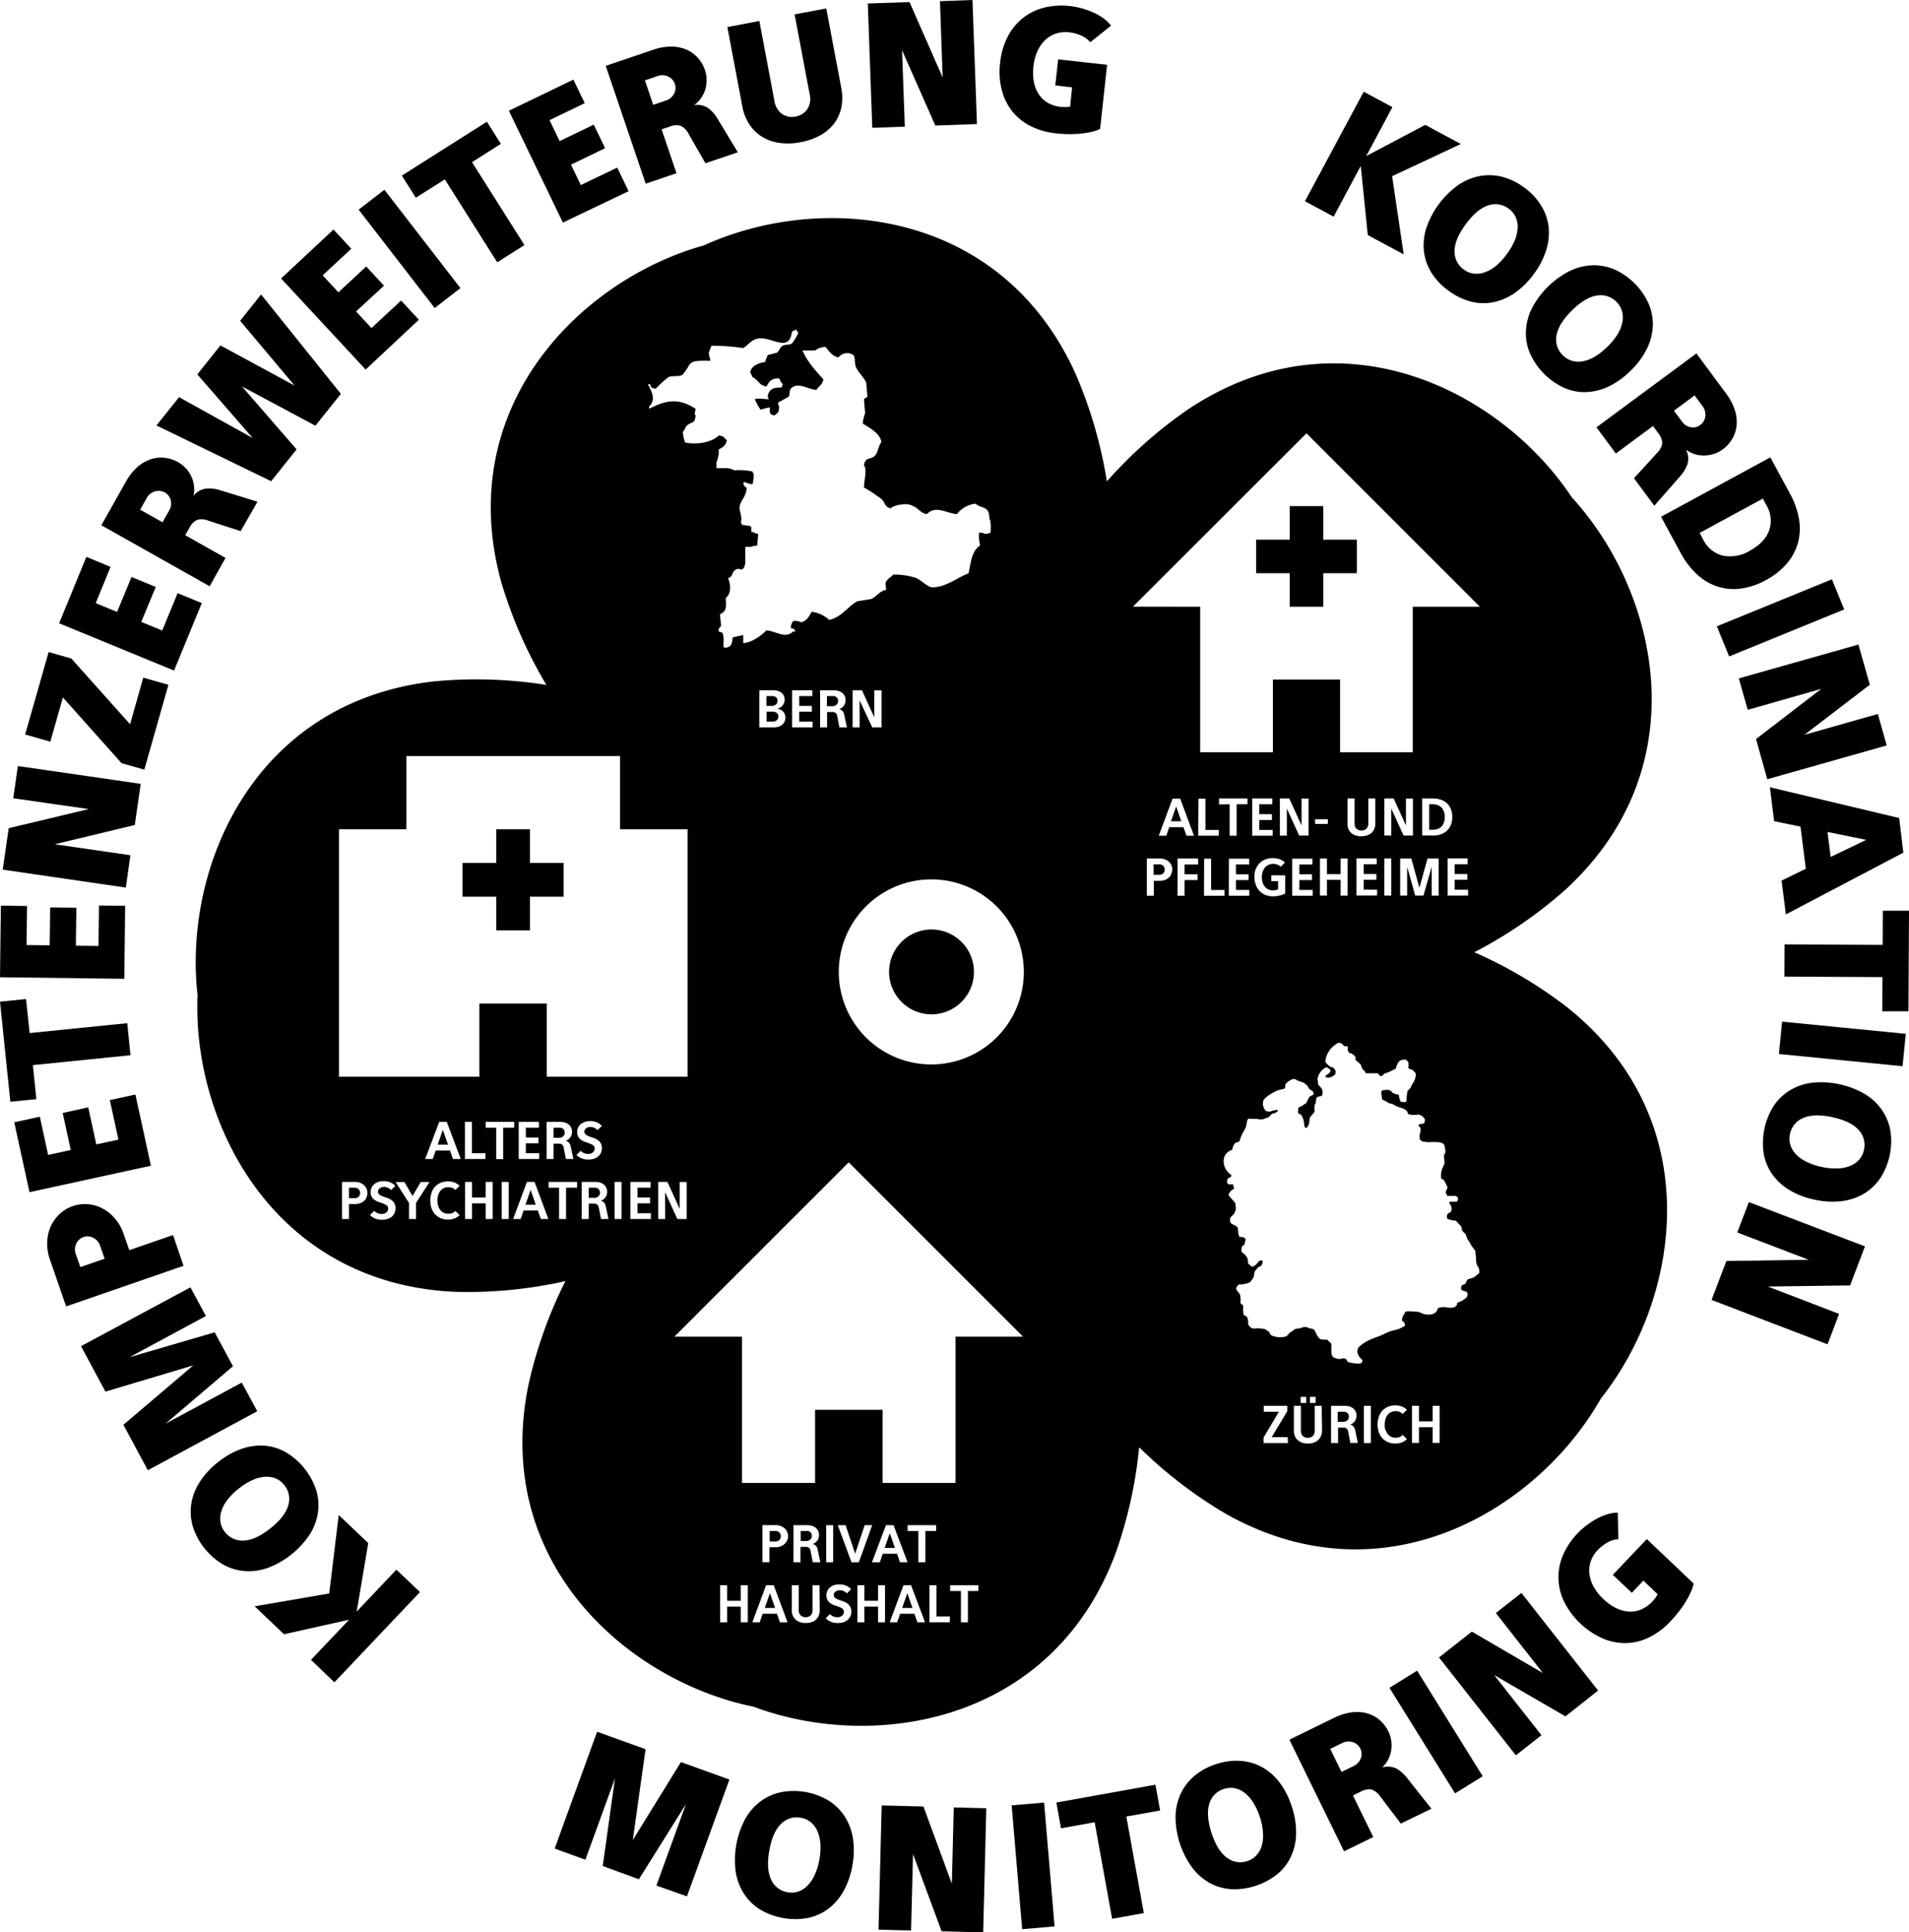 <svg id="Layer_1" data-name="Layer 1" fill="currentColor" xmlns="http://www.w3.org/2000/svg" viewBox="0 0 546.32 552.97"><path d="M413.21,235.39a4.93,4.93,0,0,0,0-3.16,3.23,3.23,0,0,0-.7-1.15,3,3,0,0,0-1.08-.69,4,4,0,0,0-1.36-.23H409v7.29h1.08a3.77,3.77,0,0,0,1.36-.23,2.78,2.78,0,0,0,1.08-.69A3.18,3.18,0,0,0,413.21,235.39Z"/><path d="M170.14,339.89h-1.67v2.9H170a1.79,1.79,0,0,0,1.23-.41,1.38,1.38,0,0,0,.47-1.08,1.44,1.44,0,0,0-.37-1A1.49,1.49,0,0,0,170.14,339.89Z"/><path d="M230.81,438.12h-1.67V441h1.5a1.81,1.81,0,0,0,1.23-.41,1.35,1.35,0,0,0,.46-1.07,1.34,1.34,0,0,0-1.52-1.41Z"/><polygon points="218.87 460.15 221.82 460.15 220.34 455.93 218.87 460.15"/><path d="M331.68,247.34h-1.55v3h1.55a1.61,1.61,0,0,0,1.22-.43,1.49,1.49,0,0,0,.42-1.07,1.46,1.46,0,0,0-.42-1.06A1.58,1.58,0,0,0,331.68,247.34Z"/><polygon points="258.18 460.15 261.13 460.15 259.66 455.93 258.18 460.15"/><polygon points="338.06 235.02 336.59 230.79 335.11 235.02 338.06 235.02"/><polygon points="369.09 173.63 378.69 173.63 378.69 164.03 388.3 164.03 388.3 154.43 378.69 154.43 378.69 144.83 369.09 144.83 369.09 154.43 359.49 154.43 359.49 164.03 369.09 164.03 369.09 173.63"/><polygon points="254.64 438.75 253.16 442.97 256.11 442.97 254.64 438.75"/><path d="M221.82,438.12h-1.56v3h1.56a1.64,1.64,0,0,0,1.22-.43,1.56,1.56,0,0,0,0-2.13A1.6,1.6,0,0,0,221.82,438.12Z"/><path d="M160.08,322.71h-1.66v2.9h1.49a1.82,1.82,0,0,0,1.24-.41,1.42,1.42,0,0,0,.46-1.08,1.48,1.48,0,0,0-.36-1A1.51,1.51,0,0,0,160.08,322.71Z"/><path d="M221,203.65h-1.62v2.84H221a1.9,1.9,0,0,0,1.31-.4,1.35,1.35,0,0,0,.45-1.07,1.2,1.2,0,0,0-.46-1A1.94,1.94,0,0,0,221,203.65Z"/><polygon points="142.01 266.25 151.66 266.25 151.66 256.61 161.31 256.61 161.31 246.95 151.66 246.95 151.66 237.3 142.01 237.3 142.01 246.95 132.36 246.95 132.36 256.61 142.01 256.61 142.01 266.25"/><path d="M221,199.2h-1.66V202h1.47a1.86,1.86,0,0,0,1.24-.39,1.28,1.28,0,0,0,.47-1,1.39,1.39,0,0,0-.36-1A1.52,1.52,0,0,0,221,199.2Z"/><path d="M448.4,288.17a126.72,126.72,0,0,0-26.48-15.67,127.78,127.78,0,0,0,26-17.83c38.4-35.19,26.61-85.39,1.9-112.35-20.2-30.48-66.1-54.07-109.55-25.35a127.78,127.78,0,0,0-23.5,20.78,128.69,128.69,0,0,0-9.06-31c-21.6-47.39-73-51.69-106.26-36.53-35.23,9.8-71.85,46.16-58,96.36A128.11,128.11,0,0,0,156.37,196a128.48,128.48,0,0,0-32.25-1c-51.75,5.9-71.72,53.44-67.58,89.77-1.57,36.53,21.7,82.6,73.73,84.91a127.47,127.47,0,0,0,31.54-3.07,127.7,127.7,0,0,0-10.6,29.81c-10.39,51,28.66,84.72,64.49,92C250,501.23,301,493.34,319.24,444.56A127,127,0,0,0,326,414.15a127.23,127.23,0,0,0,24.71,19C396,458.75,440.14,432,458.15,400.2,480.89,371.57,489.14,320.62,448.4,288.17ZM186,109.9c.37,1.12.37,1.1,1.66,1.33a34.75,34.75,0,0,1,3.65-3.32c1.31-.52,2.93,0,4-.66,3-3.41.83-4.19,8-4-.18-1.2-.66-2-.33-2.65a7.46,7.46,0,0,1,.66-1.66,61.7,61.7,0,0,1,9,.66c1.44-.73,2.09-2.17,4-2.65,3.91-1,9.14,4.35,10-2a5.16,5.16,0,0,1,1.33-.67v.34c.44.57.57.53.33,1a13.85,13.85,0,0,1-1.66,2.66c-.73.55-1.79.19-2.65.66s-1,1.57-1.66,2l-2.66.66-.33,1c-.25.36-.2.31-.33,1-1.77.21-4.09,1.09-4.31,3a6.6,6.6,0,0,1,.66,1.33c1.79.84,1.8,2.36,4,2.65.83-1.43,1.27-2.31,3.65-2.32a3.57,3.57,0,0,0,1,1.66l-.34,1c-2.56-.09-3.65.55-4,2.65.27.34.12.09.33.66-1.74,0-2.79-.36-4,0a16.28,16.28,0,0,0,1.66,3,24.62,24.62,0,0,1,2.66-.66c0,1.74-.18,2,1.32,2.32,1-.93,1.29-.61,1.33-2.66-.25-.35-.2-.31-.33-1l3-1.66c.65-1,0-2,1-2.65,2.08-1.53,4.35.45,7,.66.74-1.16,1.66-1.38,2-3-2.38-2.73-4.35-4.67-6-8.29h3.65a4.78,4.78,0,0,1,3-1c.92,1.19,1.88,2.65,3.66,3a3.14,3.14,0,0,1,4.31-.67c.57.88.24,2.19.66,3.32.59,1.57,2.49,3.19,3,4.65v.33l.33,3.65a4.85,4.85,0,0,0-1,.66l.33,4a10.49,10.49,0,0,0-.67,3c1.66,1,5.14,2.86,5.31,5.31-.83,1-.85,2.57-1.66,3.65-1.16,1.57-2.94.3-3.31,3,.94,1.12.08,3.85,0,6.3a45.72,45.72,0,0,1,5,3.32c1.18,1,.74,2.2,2.66,2.66.83-.9,4.72-1.76,6.3-.67,1.69.6,2,1.92,4,2.33,2.68-2.62,5.54-.27,8.63,0a7.89,7.89,0,0,1,5.31-3c1.94,1.6,4,.52,4,4.31.52.77.38,2.69.34,4a5.55,5.55,0,0,1-1.66.33,2.85,2.85,0,0,0-1.66-.33,12.09,12.09,0,0,0,.33,3.65c-2.42,1.57-2.62,4.72-3.32,8-3.08,1.08-6.19,3.86-10.29,4-1.35,0-3.43-2.16-4.64-2.65a18.94,18.94,0,0,0-6.64-1c-.65.82-1.5,1-2,2-.4.7-.1,1.14,0,2.33-2.09.49-2.68,1.94-4.31,2.65l-4,.66c-2.65,1.5-4.59,4.62-8,5.31a9.06,9.06,0,0,0-5-2.32c-.66,1.15-1.43,2.66-3,3a4.4,4.4,0,0,0-2.33-.34,3.54,3.54,0,0,0-.66,2c1,.27.91.14,1.33,1h-.67c-2.35,2.17-4.79-.13-7.63-.33-1.51,1.48-4,3.42-6.64,3.65v-2.32l-3,.66c-.26,1.81-.24,2.82-2.33,3l-.33-.33c0-1.36.19-3.1-.33-4l-1-.33c-.4-.85.57-1.32.66-1.66l-.33-3.32c1.9-.77,1.8-1.92,1.66-4.64,1.6-1.2,1.46-3.8.66-5.64,1.49-.52,1-1.65,2-2.33,1.44-1,1.87.76,2.66-1,.57-1,.07-4.17.33-5.64h1.66a2.85,2.85,0,0,1,1.66-.33l.33-3.32-1-.33c-.35-.25-.31-.2-1-.34v-1.32l-.33-.34-2.33-.33c-.21-.58-.06-.32-.33-.66.54-1.68-.56-3.33-.33-4.65.3-1.73,1.86-2.7,2-5.31-.67-.46-.69-.44-1-1.32l.34-.34a8,8,0,0,0,2.32.67,9.49,9.49,0,0,0,.33-3c-.27-.34-.12-.09-.33-.66a18.85,18.85,0,0,0-5.31-.33c-1.34-1-3.4-.41-5-.67v-1.66a7.77,7.77,0,0,0,.67-3.65c1.16-.63,2-1.06,2.32-2.65-1-.74-.63-1.14-2.32-1.33-2,1.91-6.06,2.72-9.63,2a11.08,11.08,0,0,1-.66-3c.54-.53.73-1.55,1.33-2,1.37-1,2.07-.35,2.32-2.65-.41-.71-.13-.92,0-2-4.91-3.2-8.53-2.45-13.27,0v-.67c2-2,.74-4.18-.34-6.3Zm66.29,87.66v10.59h-2.67L246,200.43v7.72h-2V197.54h2.68l3.52,7.72v-7.7Zm-11.16,5.92a2.33,2.33,0,0,1,.48,1.08l.76,3.59h-2.15l-.62-3.25a1.5,1.5,0,0,0-.44-.87,1.4,1.4,0,0,0-.93-.28h-1.53v4.4h-2V197.54h3.89a4.5,4.5,0,0,1,1.5.23,3.06,3.06,0,0,1,1.06.62,2.37,2.37,0,0,1,.63.9,2.82,2.82,0,0,1,.21,1.09,2.93,2.93,0,0,1-.13.83,2.76,2.76,0,0,1-.37.75,3,3,0,0,1-.59.59,2.55,2.55,0,0,1-.78.37A1.63,1.63,0,0,1,241.08,203.48ZM232.34,202v1.66h-3.62v2.84h3.84v1.66h-5.87V197.54h5.77v1.66h-3.74V202Zm-9,1.08a2.59,2.59,0,0,1,.76.53,2.49,2.49,0,0,1,.67,1.72,2.72,2.72,0,0,1-.22,1.11,2.37,2.37,0,0,1-.63.9,3.19,3.19,0,0,1-1.06.6,4.31,4.31,0,0,1-1.46.22h-4.1V197.54h4.1a3.87,3.87,0,0,1,1.31.21,3,3,0,0,1,1,.57,2.44,2.44,0,0,1,.63.83,2.41,2.41,0,0,1,.22,1,2.82,2.82,0,0,1-.15.92,2.42,2.42,0,0,1-.43.79,2.32,2.32,0,0,1-.68.6,2.7,2.7,0,0,1-.93.33A3.36,3.36,0,0,1,223.34,203.07ZM97,237.3h19.31V216.37h61.15V237.3h19.31v70.82H156.49V287.19H137.18v20.93H97ZM162.85,327a2.55,2.55,0,0,1,.48,1.08l.76,3.59h-2.15l-.63-3.25a1.49,1.49,0,0,0-.43-.86,1.39,1.39,0,0,0-.94-.28h-1.52v4.39h-2V321.05h3.9a4.44,4.44,0,0,1,1.49.23,3.13,3.13,0,0,1,1.06.62,2.45,2.45,0,0,1,.63.9,2.86,2.86,0,0,1,.21,1.09,2.72,2.72,0,0,1-.13.84,2.45,2.45,0,0,1-.37.74,2.6,2.6,0,0,1-1.36,1A1.6,1.6,0,0,1,162.85,327Zm-8.74-1.48v1.66h-3.63V330h3.84v1.66h-5.87V321.05h5.77v1.66h-3.74v2.8ZM138.92,330v1.66h-5.87V321.05h2V330Zm-34,12.65a2.73,2.73,0,0,1-.71,1,3.43,3.43,0,0,1-1.11.67,4.18,4.18,0,0,1-1.44.24H99.87v4.28h-2V338.23h3.76a4.1,4.1,0,0,1,1.44.25,3.69,3.69,0,0,1,1.12.68,2.85,2.85,0,0,1,.71,1,3,3,0,0,1,.25,1.23A3.07,3.07,0,0,1,104.87,342.65Zm8,4.44a3,3,0,0,1-.76,1.05,3.45,3.45,0,0,1-1.21.67,5.49,5.49,0,0,1-3.72-.16,5,5,0,0,1-1.36-.94l1.2-1.2a3.12,3.12,0,0,0,.92.63,2.94,2.94,0,0,0,1.27.26,2,2,0,0,0,.75-.13,1.59,1.59,0,0,0,.57-.33,1.52,1.52,0,0,0,.37-.5,1.38,1.38,0,0,0,.13-.6,1.06,1.06,0,0,0-.37-.85,3.71,3.71,0,0,0-.93-.52c-.38-.14-.78-.29-1.21-.43a5,5,0,0,1-1.2-.55,3,3,0,0,1-.93-.9,2.69,2.69,0,0,1-.37-1.5,3,3,0,0,1,.23-1.14,3,3,0,0,1,.71-1,3.45,3.45,0,0,1,1.16-.68,4.44,4.44,0,0,1,1.62-.26,4.57,4.57,0,0,1,3.36,1.34l-1.21,1.21a3.6,3.6,0,0,0-.87-.63,2.53,2.53,0,0,0-1.15-.26,2.22,2.22,0,0,0-.77.12,1.72,1.72,0,0,0-.55.31,1.21,1.21,0,0,0-.32.43,1.19,1.19,0,0,0-.11.47,1,1,0,0,0,.37.83,3.33,3.33,0,0,0,.94.51q.55.22,1.2.42a5.49,5.49,0,0,1,1.2.56,3,3,0,0,1,.93.92,2.76,2.76,0,0,1,.37,1.52A3.18,3.18,0,0,1,112.92,347.09Zm6.13-2.84v4.59h-2v-4.59l-3.84-6h2.51l2.35,4,2.34-4h2.52Zm6.37.89a3.47,3.47,0,0,0,.64,1.19,2.7,2.7,0,0,0,1,.75,2.84,2.84,0,0,0,1.2.26,3.42,3.42,0,0,0,1.15-.19,2.7,2.7,0,0,0,.91-.61l1.22,1.2a4.24,4.24,0,0,1-1.45.93,5.13,5.13,0,0,1-1.89.33,5.35,5.35,0,0,1-2.08-.39,4.83,4.83,0,0,1-1.61-1.11,4.89,4.89,0,0,1-1-1.72,6.56,6.56,0,0,1-.36-2.23,6.68,6.68,0,0,1,.36-2.25,4.89,4.89,0,0,1,1-1.72,4.55,4.55,0,0,1,1.61-1.11,5.35,5.35,0,0,1,2.08-.39,5.13,5.13,0,0,1,1.89.33,4.4,4.4,0,0,1,1.45.93l-1.22,1.2a2.56,2.56,0,0,0-.91-.61,3.19,3.19,0,0,0-1.15-.19,2.7,2.7,0,0,0-1.2.26,2.79,2.79,0,0,0-1,.74,3.62,3.62,0,0,0-.64,1.2,5.45,5.45,0,0,0,0,3.2Zm4.21-13.48-.86-2.43h-4.08l-.85,2.43h-2.15l4-10.61h2.17l4,10.61ZM141,348.84h-2v-4.49h-3.91v4.49h-2V338.23h2v4.46H139v-4.46h2Zm-2-26.13v-1.66h8.16v1.66H144v9h-2v-9Zm6.59,26.13h-2V338.23h2Zm9.19,0-.85-2.43h-4.08l-.85,2.43h-2.15l3.95-10.61h2.18l3.95,10.61Zm10.37-8.95H162v8.95h-2v-8.95H157v-1.66h8.16Zm-.18-9.36,1.2-1.2a3.25,3.25,0,0,0,.92.63,3,3,0,0,0,1.27.26,2.06,2.06,0,0,0,.76-.13,1.78,1.78,0,0,0,.57-.33,1.36,1.36,0,0,0,.36-.5,1.38,1.38,0,0,0,.13-.6,1,1,0,0,0-.37-.85,3.71,3.71,0,0,0-.93-.52c-.37-.14-.77-.29-1.2-.43a5.29,5.29,0,0,1-1.21-.55,3.07,3.07,0,0,1-.93-.9,2.69,2.69,0,0,1-.37-1.5,2.85,2.85,0,0,1,.24-1.14,2.8,2.8,0,0,1,.7-1,3.56,3.56,0,0,1,1.16-.68,4.44,4.44,0,0,1,1.62-.26,4.68,4.68,0,0,1,1.93.37,4.56,4.56,0,0,1,1.44,1L171,323.39a3.6,3.6,0,0,0-.87-.63,2.5,2.5,0,0,0-1.15-.26,2.26,2.26,0,0,0-.77.12,1.56,1.56,0,0,0-.54.31,1.06,1.06,0,0,0-.33.43,1.17,1.17,0,0,0-.1.47,1,1,0,0,0,.37.83,3.41,3.41,0,0,0,.93.51c.37.14.77.29,1.2.42a5.49,5.49,0,0,1,1.2.56,2.82,2.82,0,0,1,.93.92,2.74,2.74,0,0,1,.38,1.52,3.21,3.21,0,0,1-.27,1.32,2.92,2.92,0,0,1-.76,1,3.47,3.47,0,0,1-1.21.68,4.81,4.81,0,0,1-1.63.25,4.79,4.79,0,0,1-3.45-1.35ZM172,348.84l-.63-3.25a1.44,1.44,0,0,0-.44-.86,1.34,1.34,0,0,0-.93-.28h-1.53v4.39h-2V338.23h3.9a4.44,4.44,0,0,1,1.49.23,3.13,3.13,0,0,1,1.06.62,2.54,2.54,0,0,1,.63.9,2.86,2.86,0,0,1,.21,1.09,2.72,2.72,0,0,1-.5,1.58,3,3,0,0,1-.59.59,2.91,2.91,0,0,1-.77.38,1.6,1.6,0,0,1,1,.55,2.42,2.42,0,0,1,.47,1.08l.76,3.59Zm5.87,0h-2V338.23h2Zm8.4,0H180.4V338.23h5.77v1.66h-3.74v2.8h3.62v1.66h-3.62v2.83h3.84Zm4.09,0h-2V338.23H191l3.52,7.72v-7.7h2v10.59h-2.67l-3.53-7.71ZM214,464.25h-2v-4.5h-3.9v4.5h-2V453.64h2v4.45H212v-4.45h2Zm9.2,0-.85-2.44h-4.09l-.84,2.44H215.3l3.95-10.61h2.18l3.95,10.61Zm2-23.38a3,3,0,0,1-.72,1,3.41,3.41,0,0,1-1.11.66,4.09,4.09,0,0,1-1.43.24h-1.75v4.28h-2v-10.6H222a3.87,3.87,0,0,1,1.43.25,3.24,3.24,0,0,1,1.12.68,3,3,0,0,1,.72,1,3.14,3.14,0,0,1,.25,1.23A3.21,3.21,0,0,1,225.27,440.87Zm9.4,19.9a4,4,0,0,1-.3,1.59,3.33,3.33,0,0,1-.83,1.15,3.53,3.53,0,0,1-1.26.71,5.52,5.52,0,0,1-3.22,0,3.58,3.58,0,0,1-1.27-.71,3.33,3.33,0,0,1-.83-1.15,4,4,0,0,1-.3-1.59v-7.13h2v7.14a2.39,2.39,0,0,0,.15.88,1.74,1.74,0,0,0,.42.63,1.83,1.83,0,0,0,.63.38,2.28,2.28,0,0,0,.78.13,2.15,2.15,0,0,0,.77-.13,1.83,1.83,0,0,0,.63-.38,1.74,1.74,0,0,0,.42-.63,2.39,2.39,0,0,0,.15-.88v-7.14h2Zm-2-13.71-.63-3.25a1.46,1.46,0,0,0-.43-.86,1.36,1.36,0,0,0-.93-.28h-1.53v4.39h-2v-10.6H231a4.3,4.3,0,0,1,1.5.23,3.14,3.14,0,0,1,1.06.61,2.54,2.54,0,0,1,.63.9,3.1,3.1,0,0,1,.2,1.09,2.94,2.94,0,0,1-.12.84,2.47,2.47,0,0,1-.38.74,2.5,2.5,0,0,1-.58.59,2.57,2.57,0,0,1-.78.38,1.62,1.62,0,0,1,1,.55,2.55,2.55,0,0,1,.48,1.08l.76,3.59Zm10.75,15.43a2.84,2.84,0,0,1-.76,1.05,3.42,3.42,0,0,1-1.2.68,5.19,5.19,0,0,1-1.64.24,4.82,4.82,0,0,1-2.08-.41,5.29,5.29,0,0,1-1.37-.93l1.21-1.21a3.07,3.07,0,0,0,.91.63,3,3,0,0,0,1.28.26,2.27,2.27,0,0,0,.75-.12,1.8,1.8,0,0,0,.57-.34,1.41,1.41,0,0,0,.49-1.1,1,1,0,0,0-.37-.84,3.42,3.42,0,0,0-.93-.52c-.37-.15-.77-.29-1.2-.43a5.46,5.46,0,0,1-1.2-.55,2.79,2.79,0,0,1-.93-.91,2.68,2.68,0,0,1-.38-1.49,2.86,2.86,0,0,1,.24-1.15,2.81,2.81,0,0,1,.7-1,3.41,3.41,0,0,1,1.16-.69,4.72,4.72,0,0,1,1.63-.26,4.67,4.67,0,0,1,1.92.37,4.59,4.59,0,0,1,1.44,1l-1.22,1.2a3.27,3.27,0,0,0-.86-.62,2.45,2.45,0,0,0-1.16-.27,2.26,2.26,0,0,0-.77.12,2,2,0,0,0-.54.31,1.34,1.34,0,0,0-.33.43,1.17,1.17,0,0,0-.1.47,1,1,0,0,0,.37.83,3.71,3.71,0,0,0,.93.52q.56.21,1.2.42a5.76,5.76,0,0,1,1.21.55,3.17,3.17,0,0,1,.93.93,2.79,2.79,0,0,1,.37,1.51A3.18,3.18,0,0,1,243.41,462.49Zm-6.91-15.43v-10.6h2v10.6Zm3.32-10.6H242l2.73,8.17,2.72-8.17h2.15l-3.81,10.6h-2.12Zm13.52,27.79h-2v-4.5h-3.91v4.5h-2V453.64h2v4.45h3.91v-4.45h2Zm-3.74-17.19,4-10.6h2.18l4,10.6h-2.15l-.86-2.43h-4.08l-.84,2.43Zm13,17.19-.86-2.44h-4.08l-.85,2.44h-2.14l3.95-10.61h2.17l4,10.61Zm2.27-17.19h-2v-8.94h-3.08v-1.66h8.16v1.66h-3.07Zm7,17.19H266V453.64h2v8.94h3.84Zm8.2-8.95H277v8.95h-2V455.3h-3.08v-1.66H280Zm-6.55-72.79v41.86H252.57V403.44H233.26v20.93H212.34V382.51H193l49.89-49.88,49.88,49.88Zm-6.94-77.9A26.48,26.48,0,1,1,293,278.13,26.47,26.47,0,0,1,266.55,304.61Zm57.71-131L373.89,124l49.63,49.63H404.31v41.65H383.5V194.46H364.28v20.82H343.47V173.63Zm83.14,82.66H405l-2.3-8.24v8.24h-2V245.68h3.19l2.32,8.38,2.32-8.38h3.19v10.61h-2v-8.24Zm-11.21-17.18V228.5h2.68l3.52,7.72v-7.7h2v10.59h-2.68l-3.52-7.71v7.71Zm2,6.57v10.61h-2V245.68Zm11.94-6.57H407V228.5h3.14a6.92,6.92,0,0,1,2.18.34,4.59,4.59,0,0,1,2.88,2.66,6,6,0,0,1,.41,2.31,5.88,5.88,0,0,1-.42,2.31,4.6,4.6,0,0,1-1.16,1.65,4.9,4.9,0,0,1-1.73,1A6.79,6.79,0,0,1,410.1,239.11Zm4.17,6.57H420v1.66H416.3v2.8h3.63v1.66H416.3v2.83h3.84v1.66h-5.87Zm-34.53,6.12v4.49h-2V245.68h2v4.46h3.91v-4.46h2v10.61h-2V251.8Zm-3.38-16v-1.34H380v1.34Zm9.28-.18V228.5h2v7.14a2.44,2.44,0,0,0,.15.89,1.74,1.74,0,0,0,.42.63,1.94,1.94,0,0,0,.64.38,2.44,2.44,0,0,0,.77.13,2.39,2.39,0,0,0,.77-.13,2,2,0,0,0,.63-.38,1.74,1.74,0,0,0,.42-.63,2.44,2.44,0,0,0,.15-.89V228.5h2v7.13a4,4,0,0,1-.3,1.59,3.24,3.24,0,0,1-.83,1.16,3.51,3.51,0,0,1-1.26.7,5.31,5.31,0,0,1-3.22,0,3.56,3.56,0,0,1-1.27-.7,3.37,3.37,0,0,1-.83-1.16A4,4,0,0,1,385.64,235.63Zm2.56,10.05H394v1.66h-3.74v2.8h3.63v1.66h-3.63v2.83h3.84v1.66H388.2ZM364,233v1.66h-3.62v2.83h3.84v1.66h-5.87V228.5h5.77v1.66h-3.74V233Zm-4.64,15.79a4.94,4.94,0,0,1,1.06-1.72,4.54,4.54,0,0,1,1.65-1.11,5.68,5.68,0,0,1,2.15-.39,5.81,5.81,0,0,1,2,.33,4,4,0,0,1,1.51.93l-1.2,1.2a3,3,0,0,0-2.21-.8,3,3,0,0,0-1.28.26,3,3,0,0,0-1,.74,3.62,3.62,0,0,0-.67,1.19,5,5,0,0,0-.25,1.61,4.89,4.89,0,0,0,.25,1.6,3.36,3.36,0,0,0,.67,1.19,2.94,2.94,0,0,0,1,.73,3.13,3.13,0,0,0,1.27.25,3.59,3.59,0,0,0,.78-.09,3.15,3.15,0,0,0,.67-.2v-2.36h-1.95v-1.66h4v5.19a5.93,5.93,0,0,1-1.53.57,8.25,8.25,0,0,1-2,.24,5.68,5.68,0,0,1-2.15-.39,4.8,4.8,0,0,1-1.65-1.11,4.94,4.94,0,0,1-1.06-1.72A6.32,6.32,0,0,1,359,251,6.44,6.44,0,0,1,359.32,248.75Zm6.92-9.64V228.5h2.68l3.52,7.72v-7.7h2v10.59h-2.68l-3.52-7.71v7.71Zm3.53,6.57h5.77v1.66h-3.73v2.8h3.62v1.66h-3.62v2.83h3.83v1.66h-5.87Zm-20.95-15.52V228.5H357v1.66H353.9v9h-2v-9Zm2.84,15.52h5.77v1.66H353.7v2.8h3.62v1.66H353.7v2.83h3.83v1.66h-5.87Zm-10-6.57h-2.15l-.86-2.43h-4.08l-.84,2.43h-2.15l3.95-10.61h2.18Zm-6.49,11a2.88,2.88,0,0,1-.72,1,3.43,3.43,0,0,1-1.11.67,4.1,4.1,0,0,1-1.44.24h-1.74v4.28h-2V245.68h3.76a4.1,4.1,0,0,1,1.44.25,3.57,3.57,0,0,1,1.12.68,2.85,2.85,0,0,1,.71,1,3,3,0,0,1,.26,1.23A3.24,3.24,0,0,1,335.14,250.1Zm7.7-2.76H339v2.8h3.73v1.66H339v4.49h-2V245.68h5.87Zm.06-18.84h2v8.95h3.83v1.66H342.9Zm1.63,17.18h2v8.95h3.83v1.66h-5.87Zm24,167.23h-7v-1.57L366,404h-4.33V402.3h6.72v1.58l-4.45,7.37h4.57Zm9.76-3.48A4,4,0,0,1,378,411a3.24,3.24,0,0,1-.83,1.15,3.62,3.62,0,0,1-1.26.71,5.52,5.52,0,0,1-3.22,0,3.49,3.49,0,0,1-1.27-.71,3.12,3.12,0,0,1-.83-1.15,3.79,3.79,0,0,1-.3-1.59V402.3h2v7.14a2.39,2.39,0,0,0,.15.88,1.74,1.74,0,0,0,.42.63,1.69,1.69,0,0,0,.63.38,2.28,2.28,0,0,0,.78.13,2.15,2.15,0,0,0,.77-.13,1.69,1.69,0,0,0,.63-.38,1.74,1.74,0,0,0,.42-.63,2.39,2.39,0,0,0,.15-.88V402.3h2Zm-6.14-8v-1.74h1.6v1.74Zm2.66,0v-1.74h1.62v1.74Zm11.57,11.46-.63-3.25a1.49,1.49,0,0,0-.43-.87,1.36,1.36,0,0,0-.93-.28h-1.53v4.4h-2V402.3h3.89a4.3,4.3,0,0,1,1.5.23,3.21,3.21,0,0,1,1.06.61,2.54,2.54,0,0,1,.63.9,3.1,3.1,0,0,1,.2,1.09,2.94,2.94,0,0,1-.12.84,2.47,2.47,0,0,1-.38.74,2.5,2.5,0,0,1-.58.59,2.36,2.36,0,0,1-.78.38,1.62,1.62,0,0,1,1,.55,2.55,2.55,0,0,1,.48,1.08l.76,3.6Zm5.87,0h-2V402.3h2Zm4.23-3.71a3.63,3.63,0,0,0,.65,1.2,2.69,2.69,0,0,0,2.17,1,3.1,3.1,0,0,0,1.14-.19,2.6,2.6,0,0,0,.92-.61l1.21,1.2a4.17,4.17,0,0,1-1.45.94,5.08,5.08,0,0,1-1.88.32,5.32,5.32,0,0,1-2.08-.39,4.59,4.59,0,0,1-1.62-1.11,5,5,0,0,1-1-1.72,6.29,6.29,0,0,1-.37-2.23,6.38,6.38,0,0,1,.37-2.24,5.07,5.07,0,0,1,1-1.73,4.87,4.87,0,0,1,1.62-1.11,5.32,5.32,0,0,1,2.08-.39,5.08,5.08,0,0,1,1.88.33,4.63,4.63,0,0,1,1.45.93l-1.21,1.2a2.74,2.74,0,0,0-.92-.61,3.32,3.32,0,0,0-1.14-.19,2.92,2.92,0,0,0-1.21.26,2.67,2.67,0,0,0-1,.75,3.49,3.49,0,0,0-.65,1.19,5.3,5.3,0,0,0-.23,1.61A5.17,5.17,0,0,0,396.44,409.2ZM412,412.91h-2v-4.5h-3.91v4.5h-2V402.3h2v4.45H410V402.3h2Zm11.38-48.62c-.6.38-1,.93-1.69,1.28s-1.36.33-1.81.7c-.16.35-.32.7-.47,1.05-.31.27-1.05.34-1.17.76a1.84,1.84,0,0,0-.11.76c.09.09.13.27.23.35.38.33,1.22.21,1.52.7a1.58,1.58,0,0,1-.18,1.4,6.93,6.93,0,0,1-2.68,1.52c0,1.78-2.3,1.5-3.62,1.23a4.5,4.5,0,0,0-1.93.35c-.22,1.57-2.1,2.16-4,1.63-.57-.16-1.14-.5-1.75-.64l-1.16-.06c-.68,0-1.94-.18-2.4.12-.16.17-.16.42-.29.64a2.7,2.7,0,0,0-.64,1.87,1.52,1.52,0,0,1,.87,1.34c0,.06,0,0-.05.11-.45.24-.94.57-1.4.76-1,.43-2.08.52-3.1.94s-2,.93-3,1.34a18.52,18.52,0,0,0-3.91,1.69,11.54,11.54,0,0,0-1.81,1.4c-1,1.43.17,2.87,1.05,3.68a1.06,1.06,0,0,1-.35.87c-.23.18-.77.12-1.17.12a10,10,0,0,1-2.69-.47c-.13-.25-.29-.82-.64-.87-.48-.34-1.1-.05-1.57.06a5.08,5.08,0,0,1-1.81-.47c-.76-.54-.64-1.57-.64-2.86v-.87c-.22-.72-.55-.64-.94-1.06l-.17-.29h-1.4c-.19-.12-.5-.06-.7-.17a3.57,3.57,0,0,1-.76-.88c-.45-.68-.6-1.61-1.29-2l-1.28-.29c-.19-.06-.48-.25-.64-.29a3.09,3.09,0,0,0-1.52.29c-.53.17-1,.1-1.58.29s-.78.6-1.16.82h-.18c-.54.33-.81,1.11-1.46,1.34a6.2,6.2,0,0,1-4.08-.35c-.37-.24-.44-.71-.7-1l-1.11-.76a8.91,8.91,0,0,0-2.57-.23,3.5,3.5,0,0,1-1.23-.06,2.54,2.54,0,0,1-1.05-1.17v-.93a2.05,2.05,0,0,0-.64-1.4c-.25-.16-.52-.06-.64-.35a9.21,9.21,0,0,1-.12-2.69,3,3,0,0,1-.81-.64,7.49,7.49,0,0,0-.12-2.45c-.28-.63-1-1-1.11-1.81.25-.32.34-.85.76-1,.25-.16.57,0,.93-.12a6.75,6.75,0,0,0,2.28-.58,7.27,7.27,0,0,0,1.11-1.64l.17-1.28a7.89,7.89,0,0,1,1.17-1.46l.64-.23a1.7,1.7,0,0,0,.47-1.64h-.29a1.2,1.2,0,0,1-.59.06c-.33.53-1.35,1.74-2.16,1.75a8.09,8.09,0,0,0-1.05-.87c0-2.16-.83-2.46-1.92-3.45a3.54,3.54,0,0,1,.23-1.57c.14-.19.52-.26.64-.47l.35-1.58c-.25-.17-.3-.42-.7-.46a5.25,5.25,0,0,0-1.11-.18.69.69,0,0,1-.11-.41c-.35-.54-.12-1.85-.47-2.33s-1.77-.85-2-1.4a1.7,1.7,0,0,1,.06-1.34c.12-.34.45-.45.64-.7a2.89,2.89,0,0,0,.76-2.86v-.47a12.53,12.53,0,0,0-1.46-1.75c-.16-.19-.6-.57-.47-1a8.24,8.24,0,0,1,.88-1.11c.15-.12.53-.2.64-.35v-.29c-.18-.27-.2-.78-.35-1.06a3,3,0,0,1-1.34,0,1.68,1.68,0,0,0-.24-.29c0-.29-.15-.7,0-.93.16-.45.7-.69,1.11-.88l.06-.52a4.56,4.56,0,0,1-2-5.2,3.52,3.52,0,0,1,2.27-2c0-.52.56-1.85.94-2l1.05-.35c.27-.63.46-1.32.75-2a22.1,22.1,0,0,0,1.17-2.22c.16-.48.28-2.12.64-2.27s.53,0,.94,0h1.63a4.11,4.11,0,0,0,1.58.11,11.8,11.8,0,0,0,1.75-.64c.37-.24.55-.74,1-.93s1.6-.32,1.63-1.11a5.55,5.55,0,0,0-2.21.47,3,3,0,0,1-1.29-.18,4.86,4.86,0,0,1-.58-.93,3.21,3.21,0,0,1-.12-2c.38-1.05,3.07-2.52,4.2-3l1.76-.41c.51-.29.14-.85.4-1.29a4.21,4.21,0,0,1,2.05-1.45c.63-.25,1.1.28,1.51.46a14.78,14.78,0,0,1,1.7.59,6.5,6.5,0,0,1,1.11,1c.18.25.27.63.52.81.48.37,1.1.52,1.17,1.29-.07.07-.1.23-.18.29-.31.27-.86.37-1.11.7l-.93,1.81c-.1.1-.28.09-.41.18a5.5,5.5,0,0,1-1.69.93c-.08.48-.35,1.32,0,1.81.13.18.45.1.64.23a5.66,5.66,0,0,1,.76,1.58c.23.64.08,1.66.47,2.16a1,1,0,0,0,.46.11c.12-.38.48-.62.59-1,.21-.7.08-1.54.41-2.1s1-1,1.22-1.58v-1.75c0-.16.24-.4.29-.58.2-.68,0-1.64.65-1.87.37-.24,1.15-.09,1.28-.58a2.59,2.59,0,0,0-.12-1.69c-.26-.52-.86-.89-1.11-1.46,0-.22,0-.43,0-.64a2.19,2.19,0,0,1-.12-.94,4.81,4.81,0,0,1,1.92-2.86c.75-.47.85-.25,1.41.18.07.06.18,0,.23.11.62,1.1-1.21,1.48-1.34,2,.1.1.08.16.23.23.82.55,2.49-.5,2.68-.93v-1c-.24-.18-.33-.59-.58-.75s-.7-.18-1-.36a7.39,7.39,0,0,1-1.34-1.34,6.7,6.7,0,0,1,2.68-4.78c.32-.19,1.12-1,1.81-.53.48.13.62.67,1.05.82s.71-.17.88.23-.1.51,0,.88a2.42,2.42,0,0,0,.35.7c.24.23.63.21.93.41s.43.36.64.52c.47.36.16.78.41,1.29l1.28,1.1c.3.43.36,1,.65,1.41.16.25.46.46.64.7s.21.45.35.52h3.38v.06c.32.11.16.27.35.47s.44.15.59.29c.66-.16.47-.37.81-.64a3.65,3.65,0,0,1,.76-.3,12.42,12.42,0,0,0,1.81-.81c.32-.2.81-.26.88-.7a3.66,3.66,0,0,0,.17-.53c.54-1.24.83-1.78,2.69-1.75.2.27.59.54.7.88v1.4a2.84,2.84,0,0,1,.17.41c1.1,0,1.39.74,1.93,1.28a4.79,4.79,0,0,1-1,3c-.22.36-.29.78-.53,1.11s-.7.67-.87,1a22.61,22.61,0,0,0-.3,2.86,1,1,0,0,1-.29.18c-.25.15-.94-.05-1.34-.06a5.61,5.61,0,0,1-.53-2,4.77,4.77,0,0,1-1.86-.64l-.47-.53a2.75,2.75,0,0,0-1.28-.23c-.85.16-1.41-.12-1.4.93.07.6.15,1.21.23,1.81a21.12,21.12,0,0,1,1.87,1c.39.17.71.19,1.11.35s.87.47,1.28.64c1.31.56,2.92.61,3.15,2.22a8.06,8.06,0,0,1,1.17.24l1.87-.12a2.69,2.69,0,0,1,1.81,1.4l-.12.87-.23.24c-.5.27-1.44,0-1.52.7.94.64.65,1.47.35,2.45V326c.64.43.43.77,1.63.75a4.63,4.63,0,0,0,1.64.06c1.4,0,3.14-.08,3.73.76a6.23,6.23,0,0,1,.35,2.16c-.09.32-.33.73-.41,1.05l.18,2a4,4,0,0,1-.41,1.11,5.76,5.76,0,0,0-.53,3.45c.87.07,1.14,1.11,1.46,1.75.1.2.37.47.29.82a8.13,8.13,0,0,1-.52,1.22c.15.19.38,1,.52,1.11h2.34c.21.16.53.2.64.47a1.44,1.44,0,0,1,0,.87l-.35.29H415c-.1.16-.22.21-.29.41a2.2,2.2,0,0,1,.53,2.45c-.15.22-.55.31-.76.47s-.25.43-.41.58l.06.94a5.68,5.68,0,0,0,1.63.52c.33.08.67,0,.93.12l1.52,1.69c.17.37.09.85.29,1.17s.71.62.94,1a10.34,10.34,0,0,1,.46,1.29,8.6,8.6,0,0,0,.65.93c.24.39.39.77.64,1.17a14.71,14.71,0,0,1,1,1.34l.06.64c.22,1,.07,2.24.35,3.21a11,11,0,0,0,.7,1.28Z"/><path d="M238.32,199.2h-1.67v2.89h1.5a1.76,1.76,0,0,0,1.23-.41,1.35,1.35,0,0,0,.46-1.07,1.34,1.34,0,0,0-1.52-1.41Z"/><path d="M384.49,404h-1.67v2.89h1.5a1.81,1.81,0,0,0,1.23-.41,1.35,1.35,0,0,0,.46-1.07,1.46,1.46,0,0,0-.36-1A1.49,1.49,0,0,0,384.49,404Z"/><path d="M101.42,339.89H99.87v3h1.55a1.62,1.62,0,0,0,1.22-.43,1.49,1.49,0,0,0,.42-1.07,1.46,1.46,0,0,0-.42-1.06A1.59,1.59,0,0,0,101.42,339.89Z"/><polygon points="150.38 344.75 153.33 344.75 151.85 340.52 150.38 344.75"/><polygon points="125.26 327.57 128.21 327.57 126.73 323.34 125.26 327.57"/><path d="M262.4,266.73A12.14,12.14,0,1,0,278,274,12.16,12.16,0,0,0,262.4,266.73Z"/><path d="M391.43,67.27l-2-19.79L381.66,62l-8.21-4.41,16.82-31.34,8.21,4.41-7.49,14,16.88-8.92,10.19,5.47L398.4,50.42l3.31,22.37Z"/><path d="M438.88,78.5a23,23,0,0,1-5.53,5.43,16.6,16.6,0,0,1-6.17,2.59,14.64,14.64,0,0,1-6.44-.27,18.62,18.62,0,0,1-6.29-3.13A18.31,18.31,0,0,1,409.63,78a14.85,14.85,0,0,1-2.12-6.09,16.24,16.24,0,0,1,.68-6.67,25.1,25.1,0,0,1,9.14-12.29,16.36,16.36,0,0,1,6.19-2.58,15.13,15.13,0,0,1,6.45.25,18.31,18.31,0,0,1,6.33,3.12,18,18,0,0,1,4.78,5.15,14.73,14.73,0,0,1,2.11,6.1,16.42,16.42,0,0,1-.71,6.66A22.72,22.72,0,0,1,438.88,78.5Zm-7.69-5.75a17.91,17.91,0,0,0,2.36-4.09,10.7,10.7,0,0,0,.78-3.63,6.79,6.79,0,0,0-.62-3,6,6,0,0,0-1.88-2.26,6.25,6.25,0,0,0-5.91-1c-2.13.68-4.27,2.46-6.4,5.33s-3.22,5.42-3.25,7.67a6.21,6.21,0,0,0,2.65,5.36,5.89,5.89,0,0,0,2.7,1.15A6.73,6.73,0,0,0,424.7,78,10.46,10.46,0,0,0,428,76.19,18.06,18.06,0,0,0,431.19,72.75Z"/><path d="M466.69,106.06a23.11,23.11,0,0,1-6.29,4.53,16.39,16.39,0,0,1-6.5,1.62,14.56,14.56,0,0,1-6.32-1.24,19.88,19.88,0,0,1-9.73-9.85,14.69,14.69,0,0,1-1.16-6.34,16.2,16.2,0,0,1,1.68-6.49,25,25,0,0,1,10.9-10.76,16.16,16.16,0,0,1,6.5-1.61,15.23,15.23,0,0,1,6.35,1.23A19.56,19.56,0,0,1,471.85,87,14.84,14.84,0,0,1,473,93.36a16.4,16.4,0,0,1-1.7,6.47A22.9,22.9,0,0,1,466.69,106.06ZM460,99.22a18.25,18.25,0,0,0,3-3.69,10.69,10.69,0,0,0,1.32-3.47,6.63,6.63,0,0,0-.15-3.09,6.06,6.06,0,0,0-1.51-2.52,6.24,6.24,0,0,0-5.69-1.87c-2.22.35-4.6,1.77-7.14,4.29s-4,4.87-4.38,7.09a6.26,6.26,0,0,0,1.8,5.71,6.13,6.13,0,0,0,2.51,1.54,6.7,6.7,0,0,0,3.08.19,10.37,10.37,0,0,0,3.48-1.28A18,18,0,0,0,460,99.22Z"/><path d="M467.62,136.85l6.57-7.18a5,5,0,0,0,1.51-2.84,4.76,4.76,0,0,0-1.18-2.93l-1.45-2-10.65,7.88-5.54-7.49,28.6-21.15L494,112.65a15.62,15.62,0,0,1,2.51,4.82,10.91,10.91,0,0,1,.46,4.41,9.27,9.27,0,0,1-1.27,3.77,9.91,9.91,0,0,1-2.69,2.94,9,9,0,0,1-2.36,1.25,9.09,9.09,0,0,1-2.72.51,8.69,8.69,0,0,1-2.8-.35,7.87,7.87,0,0,1-2.63-1.33,5.64,5.64,0,0,1,.47,4,10.11,10.11,0,0,1-2,3.45l-7.54,8.61Zm19-15.28a3.58,3.58,0,0,0,1.41-2.41,4,4,0,0,0-.85-3l-2.21-3-5.91,4.37,2.21,3a4,4,0,0,0,2.63,1.74A3.5,3.5,0,0,0,486.65,121.57Z"/><path d="M505.38,166a20.32,20.32,0,0,1-7.35,2.46,15.35,15.35,0,0,1-6.69-.67,15.8,15.8,0,0,1-5.77-3.5,23.34,23.34,0,0,1-4.61-6.08l-5.6-10.33,31.27-17,5.6,10.34a23.54,23.54,0,0,1,2.58,7.17,15.89,15.89,0,0,1-.22,6.75,15.3,15.3,0,0,1-3.12,6A20.33,20.33,0,0,1,505.38,166Zm-4.57-8.44q4.26-2.31,5.49-5.78a8.59,8.59,0,0,0-.79-7.21l-1-1.89-18.1,9.82,1,1.89A8.6,8.6,0,0,0,493,159,10.87,10.87,0,0,0,500.81,157.58Z"/><path d="M491.33,179.23l32.93-13.45,3.52,8.62-32.93,13.45Z"/><path d="M502.54,211.49l18.68-14.36-21.06,6-2.54-9,34.23-9.68,3.25,11.5-18.7,14.32,21-5.95,2.54,9-34.18,9.67Z"/><path d="M509.86,252l6.93-3.39-1.52-12.05L507.73,235l-1.22-9.71,37,8.8L544.7,244l-33.62,17.67Zm24.22-11.66L523,238.08l.9,7.15Z"/><path d="M538.73,279.62l-28.08-.15.05-9.22,28.08.15.05-9.79,7.49,0-.16,28.8-7.49,0Z"/><path d="M510,292.36l35.4,3.49-.92,9.27-35.39-3.5Z"/><path d="M519.32,343.31a23,23,0,0,1-7.24-2.77,16.45,16.45,0,0,1-4.92-4.54,14.6,14.6,0,0,1-2.44-6,20,20,0,0,1,2.89-13.55,14.87,14.87,0,0,1,4.66-4.45,16.11,16.11,0,0,1,6.35-2.16,25.06,25.06,0,0,1,15,3.2,16.13,16.13,0,0,1,4.92,4.56,15,15,0,0,1,2.46,6,19.56,19.56,0,0,1-2.89,13.54,14.91,14.91,0,0,1-4.68,4.45,16.35,16.35,0,0,1-6.35,2.13A22.91,22.91,0,0,1,519.32,343.31Zm2-9.38a18,18,0,0,0,4.71.43,10.49,10.49,0,0,0,3.62-.79,6.74,6.74,0,0,0,2.5-1.83,6,6,0,0,0,1.27-2.65,6.22,6.22,0,0,0-1.56-5.78c-1.5-1.66-4-2.86-7.5-3.61s-6.28-.67-8.33.24a6.24,6.24,0,0,0-3.78,4.64,6.09,6.09,0,0,0,.08,2.94,6.65,6.65,0,0,0,1.54,2.68,10.37,10.37,0,0,0,3,2.21A18,18,0,0,0,521.34,333.93Z"/><path d="M494.06,360.86l23.56-.35-20.45-7.81,3.32-8.7,33.23,12.68-4.26,11.17-23.55.31L526.32,376l-3.32,8.7L489.81,372Z"/><path d="M187.84,539.59l8.47-23.32-13.47,21.51L172.49,534,176,508.88l-8.48,23.32L158.74,529l12.14-33.43,13.87,5-3.66,26,13.78-22.32,13.87,5-12.15,33.43Z"/><path d="M243.94,533.81a22.87,22.87,0,0,1-2.52,7.33,16.32,16.32,0,0,1-4.36,5.08,14.68,14.68,0,0,1-5.88,2.64,19.8,19.8,0,0,1-13.64-2.41,14.89,14.89,0,0,1-4.61-4.5,16.28,16.28,0,0,1-2.38-6.27,25.16,25.16,0,0,1,2.67-15.08,16.22,16.22,0,0,1,4.39-5.07,15,15,0,0,1,5.88-2.66,19.43,19.43,0,0,1,13.64,2.41,14.85,14.85,0,0,1,4.61,4.52,16.57,16.57,0,0,1,2.35,6.27A23,23,0,0,1,243.94,533.81Zm-9.45-1.69a17.85,17.85,0,0,0,.27-4.72,10.61,10.61,0,0,0-.92-3.59,6.78,6.78,0,0,0-1.91-2.43,6,6,0,0,0-2.69-1.18,6.22,6.22,0,0,0-5.73,1.75c-1.61,1.57-2.72,4.11-3.35,7.63s-.44,6.29.53,8.32a6.24,6.24,0,0,0,4.77,3.61,6.08,6.08,0,0,0,2.94-.18A6.79,6.79,0,0,0,231,539.7a10.19,10.19,0,0,0,2.1-3.06A17.88,17.88,0,0,0,234.49,532.12Z"/><path d="M269.47,552.67l-8.18-22.1-.56,21.88-9.31-.23.9-35.56,11.95.3,8.13,22.1.55-21.83,9.31.23L281.37,553Z"/><path d="M292.52,552.07l-3-35.44,9.28-.79,3,35.44Z"/><path d="M322.34,519.84l5,27.63-9.07,1.63-5-27.63-9.63,1.73-1.33-7.37,28.35-5.1L332,518.1Z"/><path d="M369.71,517.08a22.9,22.9,0,0,1,1.21,7.66,16.33,16.33,0,0,1-1.46,6.53,14.6,14.6,0,0,1-3.95,5.08,19.86,19.86,0,0,1-13.18,4.27,14.89,14.89,0,0,1-6.19-1.8,16.18,16.18,0,0,1-5-4.43,24.84,24.84,0,0,1-4.72-14.56,16,16,0,0,1,1.49-6.54,15,15,0,0,1,3.94-5.11,18,18,0,0,1,6.21-3.35,18.24,18.24,0,0,1,7-.92,14.9,14.9,0,0,1,6.19,1.83,16.37,16.37,0,0,1,5,4.43A23,23,0,0,1,369.71,517.08ZM360.57,520a18.12,18.12,0,0,0-2-4.3,10.65,10.65,0,0,0-2.51-2.74,6.69,6.69,0,0,0-2.82-1.25,6.09,6.09,0,0,0-2.93.22,6.25,6.25,0,0,0-4.23,4.24q-1,3.21.62,8.31c1.1,3.4,2.56,5.77,4.37,7.09a6.22,6.22,0,0,0,5.91,1,6.16,6.16,0,0,0,2.5-1.54,6.79,6.79,0,0,0,1.56-2.67,10.65,10.65,0,0,0,.42-3.69A18.11,18.11,0,0,0,360.57,520Z"/><path d="M400.89,521.85,395,514.09a5,5,0,0,0-2.53-2,4.78,4.78,0,0,0-3.09.64l-2.19,1.07L393,525.7l-8.36,4.09L369,497.85l12.8-6.27A15.85,15.85,0,0,1,387,490a11,11,0,0,1,4.42.35,9.29,9.29,0,0,1,3.48,1.93,10.07,10.07,0,0,1,2.41,3.17,9,9,0,0,1,0,8,7.86,7.86,0,0,1-1.79,2.34,5.66,5.66,0,0,1,4,.26,10,10,0,0,1,3,2.55l7.12,9Zm-11.6-21.47a3.55,3.55,0,0,0-2.11-1.82,3.92,3.92,0,0,0-3.15.28l-3.35,1.64,3.24,6.6,3.34-1.64a4,4,0,0,0,2.18-2.27A3.47,3.47,0,0,0,389.29,500.38Z"/><path d="M416.41,513.2,397.64,483l7.91-4.91,18.77,30.21Z"/><path d="M448,491.17l-20.39-11.82,13.52,17.21-7.32,5.75-22-28,9.4-7.39,20.35,11.86-13.48-17.18,7.32-5.75,21.94,27.93Z"/><path d="M483.91,455.53a24.83,24.83,0,0,1-1.43,2.72,30.5,30.5,0,0,1-2,2.89c-.76,1-1.58,1.94-2.46,2.87a21.14,21.14,0,0,1-6,4.52,15.73,15.73,0,0,1-6.57,1.66,16.39,16.39,0,0,1-6.72-1.29,22.77,22.77,0,0,1-11.11-10.54,16.37,16.37,0,0,1-1.62-6.65,16,16,0,0,1,1.29-6.66,20.77,20.77,0,0,1,4.19-6.26,20.44,20.44,0,0,1,2.6-2.31,21.88,21.88,0,0,1,2.89-1.87,16.52,16.52,0,0,1,3-1.27,10.63,10.63,0,0,1,3-.47l.19,7.61a6.68,6.68,0,0,0-3.14.94,11.75,11.75,0,0,0-2.77,2.15,9.08,9.08,0,0,0-1.93,3,8,8,0,0,0-.49,3.51,10.26,10.26,0,0,0,1.11,3.75,13.9,13.9,0,0,0,2.92,3.76,13.69,13.69,0,0,0,3.92,2.73,9.64,9.64,0,0,0,3.74.88,7.81,7.81,0,0,0,3.41-.74,9.5,9.5,0,0,0,2.9-2.11q.36-.39.84-1a5.85,5.85,0,0,0,.7-1.16l-4.07-3.87L467,455.82l-5.43-5.15,9.72-10.23,13.4,12.72A12.15,12.15,0,0,1,483.91,455.53Z"/><path d="M105.39,441.58l-3.32,19.61,11.36-12,6.76,6.4L95.7,481.42,89,475l10.9-11.49-18.63,4.16-8.39-8L94.22,456l2.71-22.45Z"/><path d="M62.38,418.43a23.06,23.06,0,0,1,6.75-3.81,16.42,16.42,0,0,1,6.63-.9,14.43,14.43,0,0,1,6.15,1.93,19.83,19.83,0,0,1,8.6,10.85,14.77,14.77,0,0,1,.46,6.43,16,16,0,0,1-2.38,6.26,25,25,0,0,1-12,9.51,16.28,16.28,0,0,1-6.64.89,15.07,15.07,0,0,1-6.17-1.92,19.48,19.48,0,0,1-8.6-10.85,14.86,14.86,0,0,1-.44-6.44,16.13,16.13,0,0,1,2.4-6.25A22.81,22.81,0,0,1,62.38,418.43ZM68.32,426A17.75,17.75,0,0,0,65,429.32a10.4,10.4,0,0,0-1.7,3.3,6.83,6.83,0,0,0-.18,3.09,6,6,0,0,0,1.23,2.67,6.25,6.25,0,0,0,5.45,2.48q3.36-.15,7.56-3.48c2.81-2.22,4.51-4.41,5.13-6.57a6.23,6.23,0,0,0-1.17-5.87A6.08,6.08,0,0,0,79,423.13a6.7,6.7,0,0,0-3-.53,10.64,10.64,0,0,0-3.61.89A18.29,18.29,0,0,0,68.32,426Z"/><path d="M58.92,376.6,37.08,388.38l24.36-7.11,5.23,9.7L47.35,407.43l21.84-11.78,4.43,8.2L42.31,420.73l-7-13,20-17-25.13,7.5-7-13L54.5,368.4Z"/><path d="M20.84,345.15a10.4,10.4,0,0,1,4.35-.54,10.76,10.76,0,0,1,4.19,1.24,12,12,0,0,1,3.54,2.88,13,13,0,0,1,2.43,4.32L37,357.76l12.52-4.33,3,8.8L18.92,373.85l-4.65-13.47a13.16,13.16,0,0,1-.76-4.92,12.1,12.1,0,0,1,1-4.47,11,11,0,0,1,2.55-3.57A10.47,10.47,0,0,1,20.84,345.15ZM23.91,354a3.59,3.59,0,0,0-2.09,1.89,4,4,0,0,0-.08,3.15L23,362.6l6.94-2.4-1.22-3.52a4,4,0,0,0-2-2.44A3.53,3.53,0,0,0,23.91,354Z"/><path d="M43.19,333.59,8.44,341.16l-4.36-20,7.32-1.59,2.37,10.93,6.48-1.41-2.31-10.6,7.32-1.6,2.3,10.6,6.34-1.37-2.47-11.31,7.32-1.59Z"/><path d="M8.48,295.63l27.94-2.83.92,9.17L9.41,304.8l1,9.74-7.45.75L0,286.64l7.45-.75Z"/><path d="M35.57,280.1,0,279.66l.25-20.49,7.49.09L7.6,270.44l6.63.08.13-10.84,7.49.09-.14,10.85,6.48.08.14-11.57,7.49.09Z"/><path d="M38.57,236.09,15.65,241.6l21.67,3.14L36,254,.78,248.86,2.49,237l22.91-5.47L3.79,228.44l1.33-9.22,35.15,5.09Z"/><path d="M41.3,220.25l-6.51-1.85L18,199.59l-3.6,12.65-7.2-2.05,6.72-23.59,6.5,1.85,16.81,18.81L41,193.92l7.2,2.05Z"/><path d="M49.81,191.9,16.92,178.36l7.8-19,6.92,2.86L27.39,172.6l6.12,2.52,4.13-10,6.93,2.85-4.14,10,6,2.47,4.4-10.7,6.92,2.85Z"/><path d="M68.87,152,59.63,149a5,5,0,0,0-3.21-.22A4.8,4.8,0,0,0,54.23,151L53,153.16l11.54,6.5L60,167.77,29,150.31l7-12.42a15.77,15.77,0,0,1,3.37-4.27,10.94,10.94,0,0,1,3.84-2.21,9.25,9.25,0,0,1,4-.39A10.21,10.21,0,0,1,51,132.27a9.53,9.53,0,0,1,2.1,1.65,9.21,9.21,0,0,1,1.58,2.28,8.68,8.68,0,0,1,.82,2.69,8,8,0,0,1-.14,3,5.58,5.58,0,0,1,3.44-2.05,10,10,0,0,1,3.95.37l10.94,3.36ZM47.15,140.92a3.57,3.57,0,0,0-2.77-.31,3.94,3.94,0,0,0-2.44,2l-1.83,3.25,6.4,3.6,1.83-3.24a4,4,0,0,0,.51-3.11A3.44,3.44,0,0,0,47.15,140.92Z"/><path d="M97.55,112.71l-7.29,9.11-21-11.22,15.62,18-7.28,9.11L44.77,121.75l6.47-8.09,21.08,11.69L56.46,107.14l6.62-8.29,21.23,11.5L68.72,91.8l6-7.53Z"/><path d="M104.64,105.76,80.44,79.69l15-14,5.1,5.49-8.2,7.61,4.51,4.86,7.95-7.39,5.09,5.49-8,7.38,4.41,4.75,8.48-7.87,5.09,5.49Z"/><path d="M124.4,88.15,102.64,60l7.36-5.7,21.76,28.14Z"/><path d="M135.08,46.41l15,23.72-7.78,4.93-15-23.72L119,56.58l-4-6.33,24.34-15.41,4,6.33Z"/><path d="M161.09,63.69l-15.46-32,18.46-8.91,3.25,6.74-10.07,4.86,2.88,6,9.77-4.71,3.25,6.74-9.76,4.71,2.81,5.84,10.42-5,3.26,6.75Z"/><path d="M201.88,46.72l-4.83-8.44A5,5,0,0,0,194.8,36a4.82,4.82,0,0,0-3.15.24l-2.31.78,4.26,12.55-8.81,3L173.35,18.85l13.5-4.58a15.79,15.79,0,0,1,5.36-.94,11.11,11.11,0,0,1,4.34.91,9.42,9.42,0,0,1,3.2,2.36,9.94,9.94,0,0,1,2,3.46,9,9,0,0,1,.46,2.63,9.13,9.13,0,0,1-.33,2.75A8.88,8.88,0,0,1,200.68,28a7.76,7.76,0,0,1-2.07,2.09,5.62,5.62,0,0,1,3.93.77,9.79,9.79,0,0,1,2.69,2.92l5.92,9.8ZM193.13,24a3.62,3.62,0,0,0-1.87-2.08,3.91,3.91,0,0,0-3.16-.12L184.57,23l2.36,7,3.53-1.19a4,4,0,0,0,2.45-2A3.51,3.51,0,0,0,193.13,24Z"/><path d="M240.79,30.63a11.51,11.51,0,0,1-2,4.61,12.73,12.73,0,0,1-4,3.46,18.32,18.32,0,0,1-5.75,2,18.06,18.06,0,0,1-6,.19,13,13,0,0,1-5-1.78,11.61,11.61,0,0,1-3.6-3.55,13.9,13.9,0,0,1-2-5.11L208.16,7.75,217.31,6l4.29,22.74a5.66,5.66,0,0,0,2.24,3.9,5.11,5.11,0,0,0,3.83.72A5.17,5.17,0,0,0,231,31.31a5.58,5.58,0,0,0,.69-4.46L227.4,4.12l9.06-1.71,4.29,22.73A14.3,14.3,0,0,1,240.79,30.63Z"/><path d="M267.67,35.93l-9.52-21.56.79,21.87-9.31.34L248.35,1,260.29.6l9.48,21.56L269,.34l9.3-.34,1.29,35.5Z"/><path d="M312.49,37.71a25,25,0,0,1-3,.51,32.19,32.19,0,0,1-3.5.17,37.37,37.37,0,0,1-3.77-.23,20.86,20.86,0,0,1-7.24-2.06,15.68,15.68,0,0,1-5.29-4.23,16.41,16.41,0,0,1-3-6.13,20.75,20.75,0,0,1-.47-7.76,20.87,20.87,0,0,1,2.15-7.46,16.58,16.58,0,0,1,4.32-5.32,15.93,15.93,0,0,1,6.09-3,20.65,20.65,0,0,1,7.52-.45,21.41,21.41,0,0,1,3.41.67,23,23,0,0,1,3.23,1.18,16.44,16.44,0,0,1,2.84,1.64,10.65,10.65,0,0,1,2.18,2.1l-5.94,4.75a6.83,6.83,0,0,0-2.65-1.93,11.7,11.7,0,0,0-3.38-.91,9,9,0,0,0-3.59.3,8,8,0,0,0-3.1,1.74,10.13,10.13,0,0,0-2.31,3.14,14,14,0,0,0-1.23,4.6,14,14,0,0,0,.19,4.78,9.57,9.57,0,0,0,1.57,3.51,7.69,7.69,0,0,0,2.64,2.27,9.69,9.69,0,0,0,3.44,1,10.15,10.15,0,0,0,1.32.05,5.62,5.62,0,0,0,1.34-.14L306.8,25,302,24.43l.83-7.44,14,1.55-2,18.36A11.37,11.37,0,0,1,312.49,37.71Z"/></svg>
